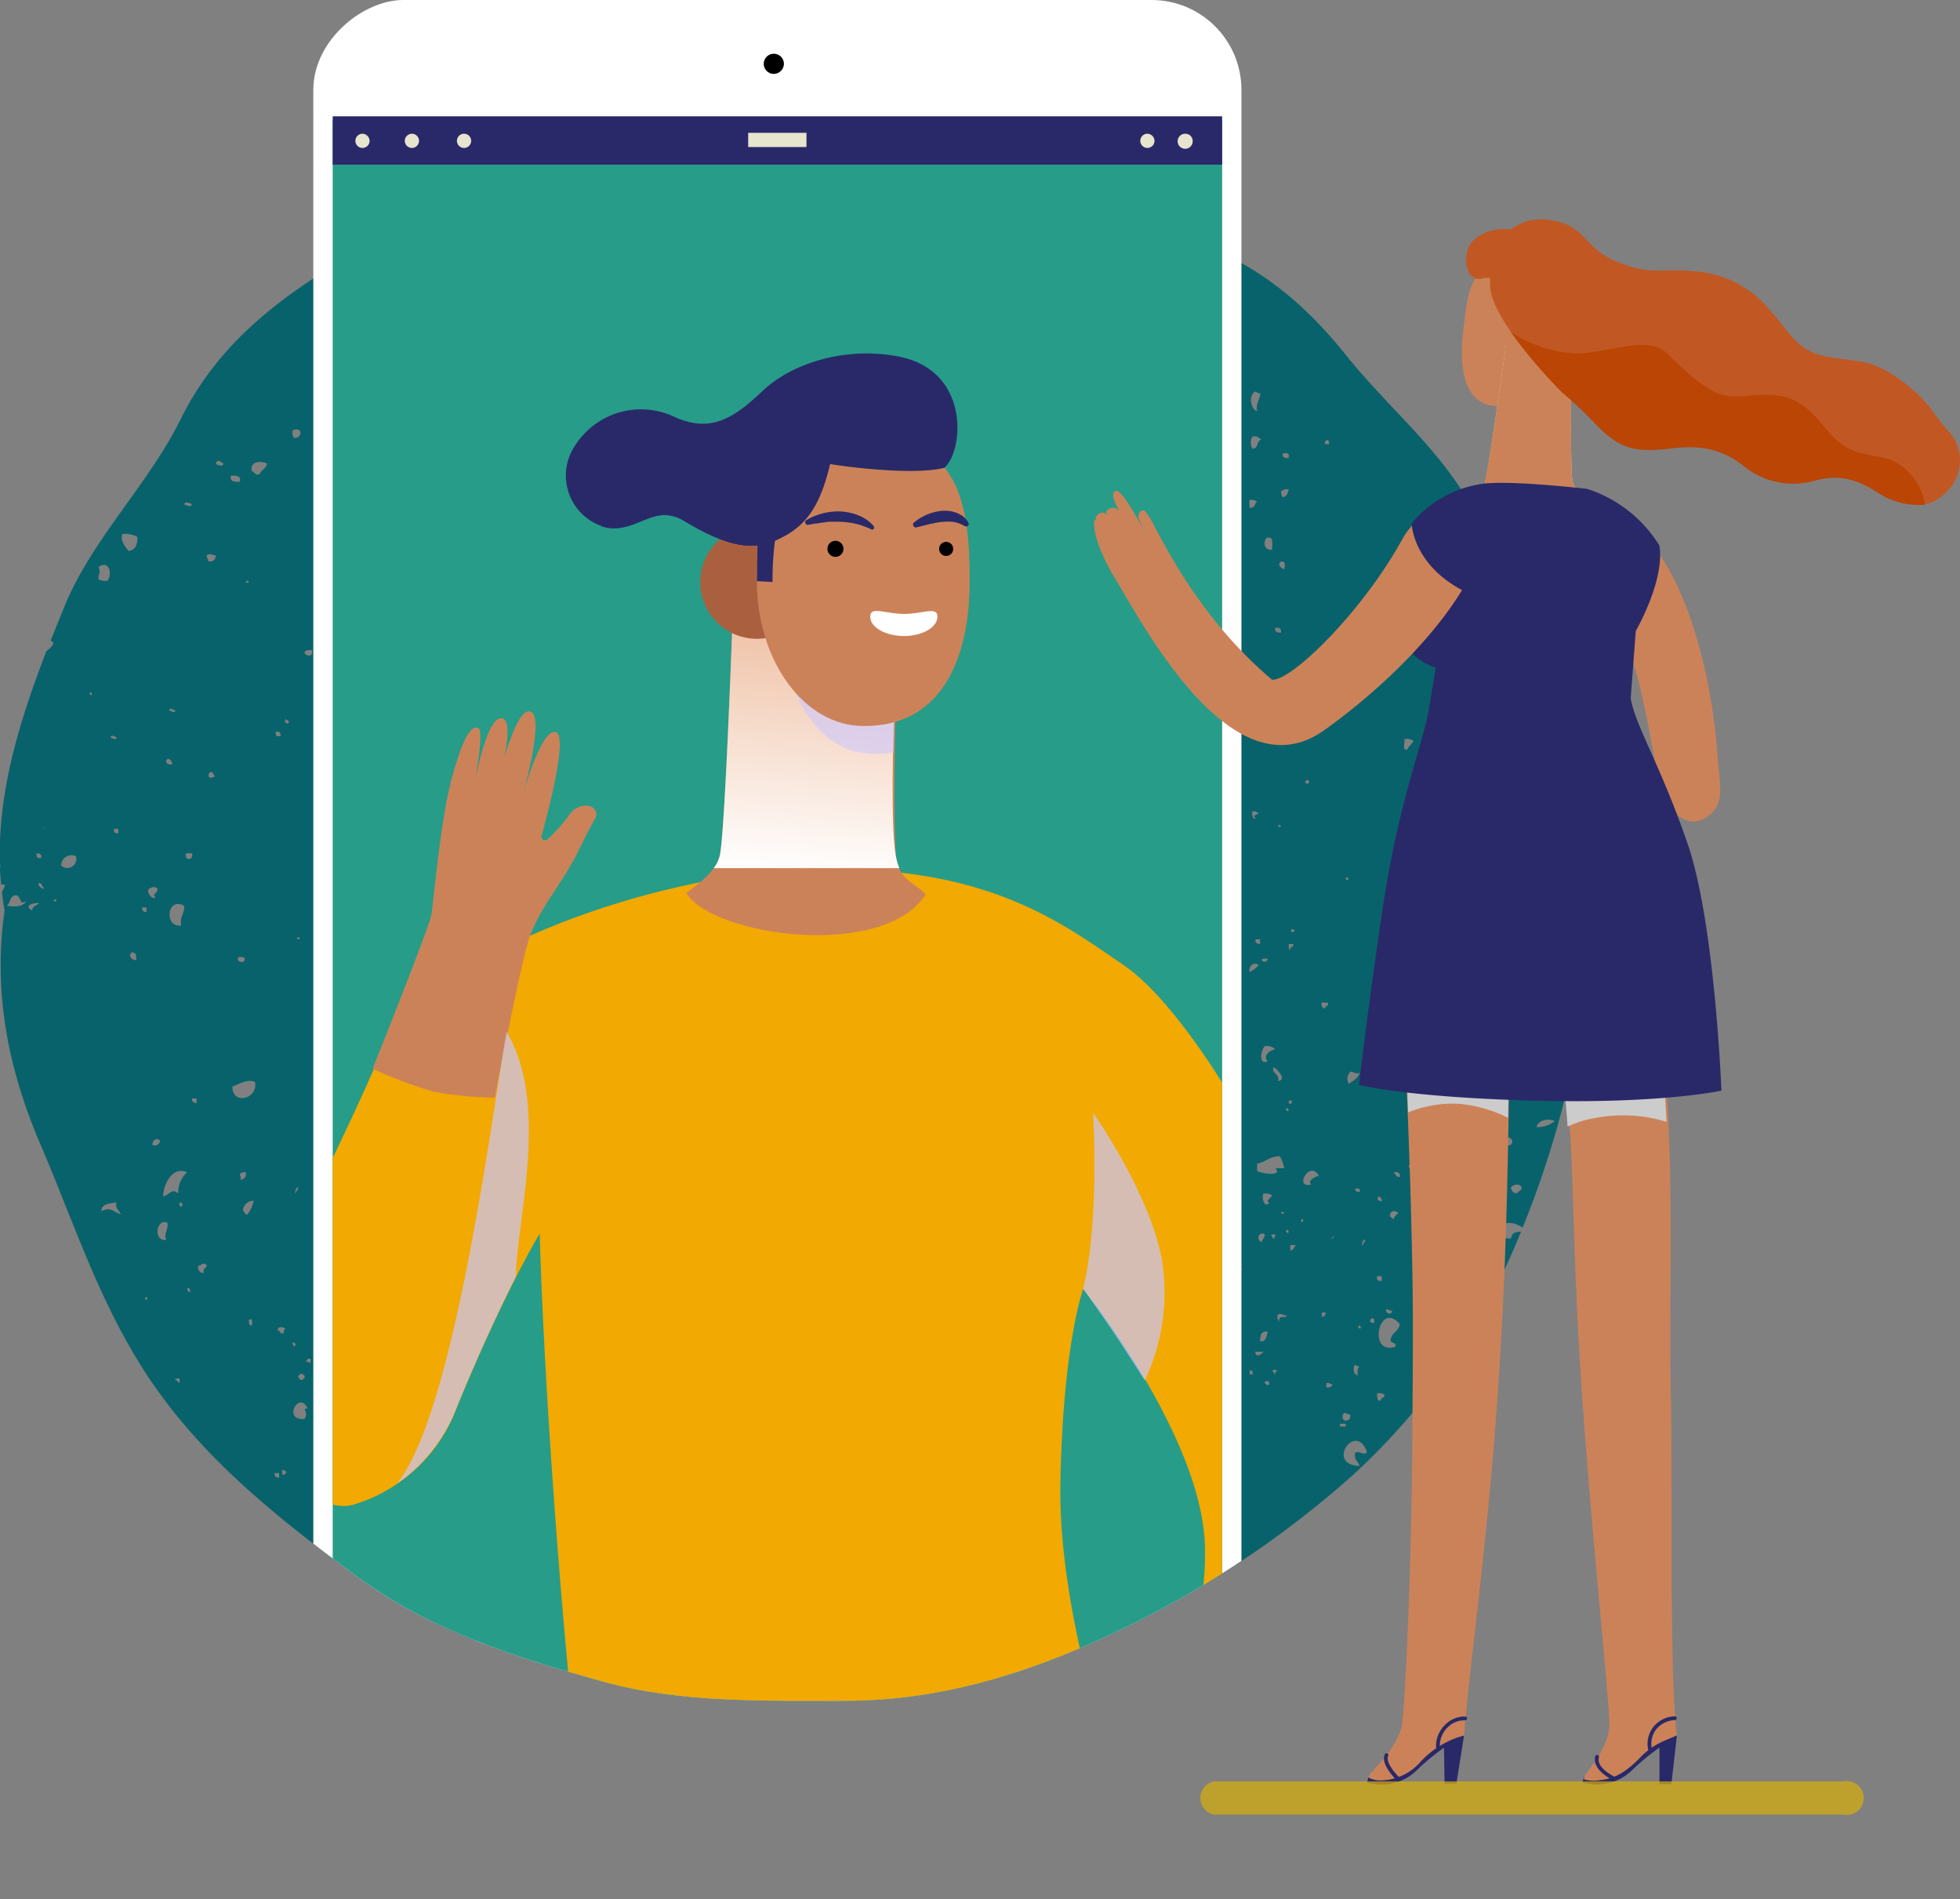 <svg xmlns="http://www.w3.org/2000/svg" xmlns:xlink="http://www.w3.org/1999/xlink" width="231.58" height="224.36" viewBox="0 0 231.58 224.36">
  <rect x="0" y="0" width="231.58" height="224.36" fill="#808080" stroke="none"/>
  <defs>
    <style>
      .cls-1 {
        fill: none;
      }

      .cls-2 {
        isolation: isolate;
      }

      .cls-3 {
        fill: #08626b;
      }

      .cls-4 {
        clip-path: url(#clip-path);
      }

      .cls-5 {
        fill: #fff;
      }

      .cls-6 {
        fill: #279c89;
      }

      .cls-16, .cls-7 {
        fill: #292969;
      }

      .cls-8 {
        fill: #e6e5ce;
      }

      .cls-9 {
        clip-path: url(#clip-path-2);
      }

      .cls-10 {
        fill: #f2a901;
      }

      .cls-11 {
        fill: #cc8258;
      }

      .cls-12, .cls-13, .cls-15, .cls-16, .cls-17 {
        mix-blend-mode: multiply;
      }

      .cls-12 {
        fill: url(#New_Gradient_Swatch_2);
      }

      .cls-13, .cls-15 {
        fill: #cbc7ff;
      }

      .cls-13 {
        opacity: 0.58;
      }

      .cls-14 {
        fill: #aa603f;
      }

      .cls-15, .cls-21 {
        opacity: 0.7;
      }

      .cls-17 {
        fill: #ccc;
      }

      .cls-18 {
        fill: #f5cfbf;
      }

      .cls-19 {
        fill: #c15823;
      }

      .cls-20 {
        fill: #ba4505;
      }

      .cls-21 {
        fill: #d8b009;
      }
    </style>
    <clipPath id="clip-path" transform="translate(-0.02 -9.07)">
      <path class="cls-1" d="M159.16,51.18c4.37,5.45,9.89,10.09,13.61,15.91a80.54,80.54,0,0,1,9.8,20.74c4.94,17.16,6.63,34.85,2,52.32-4.34,16.38-11.83,31.6-24.59,43.07a117.44,117.44,0,0,1-26.16,17.7c-10.77,5.37-21.94,9.09-33.94,9.09-9.56,0-19.54.26-28.59-2.26-10-2.79-20.24-5.92-29.08-12.42C32,187.83,22.24,180,15.82,169c-4.54-7.71-7.42-16.39-11-24.67C1.08,135.59-.81,126.48.59,116.69c-2.27-12.74,2.4-24.55,7-36,3.23-7.94,9.93-14.41,13.77-22.18V0H159.53Z"/>
    </clipPath>
    <clipPath id="clip-path-2" transform="translate(-0.02 -9.07)">
      <rect class="cls-1" x="-1.55" y="64.17" width="186.84" height="105.09" transform="translate(208.58 24.85) rotate(90)"/>
    </clipPath>
    <linearGradient id="New_Gradient_Swatch_2" data-name="New Gradient Swatch 2" x1="97.58" y1="83.95" x2="95.05" y2="112.42" gradientUnits="userSpaceOnUse">
      <stop offset="0" stop-color="#f0c3a8"/>
      <stop offset="1" stop-color="#fff"/>
    </linearGradient>
  </defs>
  <title>icon2</title>
  <g class="cls-2">
    <g id="Слой_2" data-name="Слой 2">
      <g id="Layer_1" data-name="Layer 1">
        <path class="cls-3" d="M179.74,154.56c-.47.11-1.07,0-1.18.82a2,2,0,0,1-1.42-.36c0-1.93,1.75-1.65,2.78-.9a114.42,114.42,0,0,0,4.66-14,81.86,81.86,0,0,0,2.63-18c-.9.32-.58,1.86-1.54,2.11.3-.71.26-1.75.53-2.49.58-.13.74.15,1,.32a109.41,109.41,0,0,0-4.65-34.28,80.54,80.54,0,0,0-9.8-20.74c-3.72-5.82-9.24-10.46-13.61-15.91-4.57-5.71-9.69-10.21-16.68-13-5.63-2.25-10.27-7.26-16-8.94-8.9-2.63-18.31-3.56-27.53-5.07-1.61-.27-3.23-.46-4.85-.58a.23.23,0,0,1-.35.11v-.14a66.46,66.46,0,0,0-20.25,1.78c0,.72-.66.74-.55,1.55a.82.82,0,0,1-.88-1.2q-1.57.41-3.12.87A125.45,125.45,0,0,0,43.39,38.12c-8.76,5-17.14,10.6-22,20.43C17.56,66.32,10.86,72.79,7.63,80.73L6,84.76a1,1,0,0,1,.32.24c-.09.53-.52.72-.82,1C2.38,94.11-.23,102.41,0,111.13a.75.75,0,0,1,.08.35l-.07,0c0,.69.08,1.39.15,2.09.14,0,.29,0,.45,0a2.46,2.46,0,0,1-.37.87c.09.74.19,1.47.32,2.21-1.4,9.79.49,18.9,4.26,27.68,3.55,8.28,6.43,17,11,24.67C22.24,180,32,187.83,42.22,195.33a61.82,61.82,0,0,0,14.13,7.61c-.23-.63-.1-1.29.81-1.35a5.29,5.29,0,0,0,.21,1.74c4.58,1.75,9.28,3.12,13.93,4.42,9,2.52,19,2.27,28.59,2.26,12,0,23.17-3.72,33.94-9.09A117.44,117.44,0,0,0,160,183.22,78.59,78.59,0,0,0,179.74,154.56Zm-2.07-23.71Zm.36,13.51c.1-.57-.34-.55,0-.89C178.85,143.3,179,144.58,178,144.36Zm5.69-2.84a3.29,3.29,0,0,1-2.14.71C181.68,141.43,183,141.14,183.72,141.52Zm-.89-6.4c0,.5-.44.51-.89.53C181.86,135.1,182.32,135.08,182.83,135.12Zm-.71-32.35h.35v.36h-.35Zm.17,30.22a.77.77,0,0,0-.71.35C180.23,133.06,182.2,131.71,182.29,133Zm-1.6-50.12c-.84,1.13-1.07-1.15,0,0Zm-.53,54.74a1.34,1.34,0,0,0-.35,1.24C178.75,138.86,179.39,136.88,180.16,137.61Zm-.35,11.73c0,.44-.4.43-.54.71a.67.67,0,0,1-.71-.71C178.84,149,179.55,148.83,179.81,149.34Zm-.72-45.68c-.46,0-.76-.06-.71-.53C178.85,103.08,179.27,103.07,179.09,103.66Zm-1.6-5.51h.89C178.56,98.87,177.32,98.87,177.49,98.15ZM4.37,109.88q.59,0,.54.54Q4.22,110.57,4.37,109.88ZM.82,116.1c.49-.34.3-1.36,1.24-1.24.72.72.14,1,1.07.71C2.5,116.33,1.79,116.15.82,116.1Zm3,.54c-1-.55,0-.9.71-.89C4.87,115.91,3.71,116.07,3.84,116.64Zm.71-3.2c.57-.16.37.46.71.53C5.24,114.26,4.51,113.8,4.55,113.44Zm.71-6.58c-.48-.54.54.49,0,0ZM163.1,174.57c-.39,0-.38-.44-.36-.88a1.15,1.15,0,0,1,.89.17C163.58,174.23,163.15,174.21,163.1,174.57Zm1.78-6.39c-3.34,1.07-1.92-5.56.53-2.67-.11.84-.93,1-1.07,1.78C164.21,167.9,165.06,167.51,164.88,168.18Zm.53-20.09c-.49.13-.36-.35-.71-.35C164.81,147.31,165.6,147.64,165.41,148.09Zm1.42-1.06h-.35v-.36h.35Zm.18-13.87c-.39,0-.57-.14-.53-.53H167Zm4.44,13.69c-.21,0-.15-.32-.18-.53C171.86,146.19,171.56,146.68,171.45,146.85Zm2.67,6.93c-2.31-.08-1.23-4.39.53-2.49A1.51,1.51,0,0,0,174.12,153.78Zm2.31-12.09c.44-.69.26.59,0,0Zm0-49.76v.53h-.54C175.86,92.08,176,91.9,176.43,91.93Zm-.36,9.6c.07.66-.44.74-.89.89a1,1,0,0,1-.17-.71A1.48,1.48,0,0,1,176.07,101.53Zm-1.24,25.41c-.33.57-1.09.69-1.25,1.43C172.38,127.93,173.64,126.12,174.83,126.94Zm-2.31,17.24c.21-.54.94.2,0,0Zm-.18,20.8H172c0-.15-.06-.17-.17-.18C171.74,164.46,172.62,164.54,172.34,165Zm-.71-73.23v.36C170.76,92.29,171.3,91.16,171.63,91.75Zm0,21c-.24.68-1.49.77-.89,1.77C168.27,114.39,170.36,110.94,171.63,112.73Zm-2.31,18.48c.92-.71.69.93,0,0Zm-.53,41.23c-.64,0-.93-.25-.89-.89.55-.49,1.08.1,1.42.36C169,172.43,168.4,171.48,168.79,172.44Zm.17-25.23c-.76-.07-.68.44-.53.88C166.76,147.89,168.67,145.39,169,147.21Zm-1.24-37.15c.36-.06.55,0,.53.36h-.53Zm-.36,53.32c.6-.43-.43.59,0,0Zm-1.42-67a1.51,1.51,0,0,1,1.07.17c-.13.47-.58.61-.71,1.07C165.62,97.76,166.07,96.78,165.94,96.38Zm-.71,26.3c.08.55-.45.63-.71.35C164.56,122.72,164.83,122.63,165.23,122.68Zm2.13,3.38c-1.63,0-1.64,1.23-1.77,2.31-.64.1-.86-.21-1.25-.36C163.89,125.63,166.39,124,167.36,126.06Zm-2.13,26.3c-.18.24-.48.35-.53.71C163.78,152.76,164.44,151.73,165.23,152.36Zm-1.24-.53Zm-.18,11.9c.32,0,.37.22.71.18C164.49,164.43,163.68,164.34,163.81,163.73Zm-.36-27.54h-.35v-.54c.29-.05.3.17.53.18C163.6,136,163.45,136,163.45,136.19Zm-.53-48.88h.36v.36h-.36Zm0,63.09a.51.51,0,0,1,.36.54C162.78,151,162.67,150.66,162.92,150.4Zm-.18,9.42h.54v.54C162.81,160.46,162.64,160.29,162.74,159.82ZM161,155.74c.91-.91-.39,1.23,0,.17C161,155.88,160.94,155.76,161,155.74Zm-.17-73.58h-.71A.38.38,0,1,1,160.79,82.16Zm-.36,89.39c-.55,0-.63-.94-.35-1.24a.82.82,0,0,0,.53.18C160.4,170.7,160.41,171.12,160.43,171.55Zm-.35-21.86c-.07-.34.81-.26.53.18h-.36C160.29,149.72,160.18,149.7,160.08,149.69Zm.35,16.18c.3-.63.56.58,0,0Zm.18-30c-.21.63-.78.88-1.25,1.25a1.13,1.13,0,0,1,.18-1.43C160,135.65,160.07,136,160.61,135.83ZM159,112.9c.3-.63.55.58,0,0Zm-.18,63.1c.32,0,.38.21.71.17.09.56-.15.8-.71.71A.65.65,0,0,1,158.83,176ZM157.05,61.54c-1.19.16.1-1.14,0,0Zm-2.66,39.63c.14,0,.18.18.35.18,0,.15-.17.18-.17.36-.15,0-.18-.18-.36-.18C154.24,101.38,154.39,101.35,154.39,101.17ZM153,119c-.54.65-.6-.54,0,0Zm-.54,2.31c-.24-.06-.14-.45-.17-.71h.53C152.92,121,152.43,120.9,152.43,121.26Zm-.17-58.12c-.47,0-.77-.06-.72-.53C152,62.56,152.43,62.55,152.26,63.14Zm0,3.73c-.12.42-.24.83-.72.89a1,1,0,0,1-.17-.71A1.17,1.17,0,0,1,152.26,66.87Zm-.54,9.42c-1.54-.71.5-1.69,0,0Zm-1.24,58.83c.45.21,1.6,1.5.53,1.6C151.19,135.83,150.27,136,150.48,135.12Zm.53-28.44c0-.53.74.17,0,0Zm.36-22.92c-.47,0-.77-.07-.71-.54C151.12,83.17,151.42,83.29,151.37,83.76Zm-1.6,50.65c-1.06.46-.86-1.17-.36-1.78a1.36,1.36,0,0,1,1.25.36C150.14,133.13,149.19,133.76,149.77,134.41Zm.71-5.87c-.08-.07.11.12,0,0Zm-.71-56c.77-.12.48.82.53,1.42C149.3,74.17,149.22,72.94,149.77,72.56Zm0,49.76c-.05.42-.48.41-.71.18C149.11,122.26,149.5,122.35,149.77,122.32Zm-1.42-67a.82.82,0,0,0,.53.18c0,.78-.55,1.11-.36,2.13C147.74,57.38,147.53,55.68,148.35,55.32ZM148,60.65c.61-.14.75.2,1.07.36-.61.11-.34,1.09-1.07,1.06A1.39,1.39,0,0,1,148,60.65Zm.36,45c-.16.48-.5-.31-.36-.71.37-.08.47.12.71.17C148.73,105.32,147.8,105.44,148.35,105.62Zm.53,14.39v.54c-.39,0-.57-.15-.53-.54Zm-1.25-51.89a1.13,1.13,0,0,1,.89.17c-.28.25-.22.85-.89.72Zm-1.95,69.49c.29-.05.3.17.53.18,0,.3-.3.46,0,.53C146,138.84,145.5,138.11,145.68,137.61Zm-1.07-11.55c.17.19.66,0,.54.53C144.68,126.7,144.51,126.52,144.61,126.06ZM146,154.14c0,.52-1.85.14-1.06.88-.63.64-1.15-.85-.54-1.06C145.39,153.89,145.18,154.46,146,154.14Zm-1.06,8.7v-.35h.35v.35Zm.18,7.47c-.49-.54.54.48,0,0Zm0-13.86v-.36h.35v.36Zm-.72,9.77Zm-3.73-32.7c0,.48-.4.85-.71.53C139.94,133.58,140.24,133.47,140.7,133.52ZM140,154c-.39,0-.38-.45-.35-.89h.71C140.48,153.62,139.86,153.41,140,154Zm.18.18Zm-.36-31.28c0,.5-.6.34-.35,1.06C137.75,124,138.58,121.61,139.81,122.86Zm-1.06,17.24c.54-.66.6.54,0,0Zm-.89,7.46c.28,0,.68-.08.71.18C138.76,148.36,137.48,148.21,137.86,147.56Zm.89-50.83c-.08-.07.11.12,0,0ZM138,63.32c.31,0,.37.22.71.18a1,1,0,0,1-.89.88C137.73,63.84,138,63.74,138,63.32ZM137.86,72c.41,0,.41.47.18.71C137.62,72.69,137.63,72.26,137.86,72Zm-.53,48c.5-.14.46.25.88.18.07.66-.72.47-.53,1.24C136.92,121.61,137.08,120.31,137.33,120Zm-.89,27.55c.07.37-.13.47-.18.71C135.89,148.09,135.77,147.48,136.44,147.56Zm-1.07-50.65c.3-.63.56.58,0,0ZM132.53,163l-.3-.15Zm-.71-29c.28-.05.3.17.53.18C132.42,134.58,131.54,134.49,131.82,134.05Zm-.18,18.31c-1,0-1-1.2-.54-1.78.54,0,.7.38,1.07.54C131.35,151.27,131.94,151.91,131.64,152.36ZM132,48.57c-.14.44-.93.25-1.24.53.14.62-.27.68-.18,1.24-1.15-.16-.6-1.16-.89-2C130.21,48.08,131.69,48.09,132,48.57Zm-4.62,48.16c.6-.43-.43.6,0,0ZM127.19,80c.3-.62.56.58,0,0Zm-.35,41.59c.5,0,.48.58.89.71-.12.18-.41.19-.36.54C126.71,122.93,126.46,122.05,126.84,121.61Zm-.53-24.52c.9-.91-.4,1.24,0,.17C126.32,97.23,126.28,97.11,126.31,97.09Zm-.54-21.15c-.38.5-.62,1.15-1.42,1.24C124,76,125,75.45,125.77,75.94Zm-.18,15.81c-.28-.25-.56-1,.18-.88C125.92,91.37,125.52,91.33,125.59,91.75Zm-.53-28.25c.08.55-.15.79-.71.71C124,63.53,124.38,63.13,125.06,63.5Zm-1.24,100.41c0-.53.74.17,0,0Zm0-66.82c0,.69-.44,1-.71,1.42C122,98.37,122.85,96.19,123.82,97.09Zm.17,46.74c-.11.74-.61.43-1.24.35-.59.11-.25.67-.18,1.07C120.48,144.61,122.25,142.76,124,143.83Zm-.35,20.61c.12.12-.08-.07,0,0Zm-.53,3.91c-.08-.07.11.12,0,0Zm-.36,9.07c0,.31-.31.4-.71.35C122.08,177.46,122.35,177.37,122.75,177.42Zm-.89-10.31c.39,0,.57.15.53.53C122,167.68,121.83,167.5,121.86,167.11ZM121,34h-.35c0-.15-.07-.16-.18-.17C120.37,33.47,121.25,33.56,121,34Zm-.17,23.46c-.72.2-.88-.54-.54-.88C120.89,56.64,121,56.94,120.8,57.45Zm-.72-29.68c.29-.05.31.17.54.18C120.69,28.3,119.81,28.21,120.08,27.77Zm0,2.31c-.47.76-1.89,1.18-1.77,2-.32,0-.38-.22-.71-.18A1.57,1.57,0,0,1,120.08,30.08Zm-.71,83.18v.35H119v-.35Zm-1.24,26.48c-1.17-.2-.2-2.11.71-1.24C118.67,139,117.87,138.83,118.13,139.74Zm-2.67-45.68c-1.94-.32-.27-3.11,1.07-1.6C116.1,93,114.88,93.08,115.46,94.06Zm1.07,53.86c.34-.34.45,0,.89,0C117.59,148.63,116.36,148.63,116.53,147.92Zm.89-11.56c0-.41.47-.4.71-.17C118.08,136.6,117.65,136.59,117.42,136.36Zm.35-20.08Zm0,18.48a.48.48,0,0,1-.53.36C117.16,134.74,117.49,134.78,117.77,134.76Zm-.71-70.55a.48.48,0,0,1-.89,0C116.22,63.79,117,64.1,117.06,64.21Zm-1.6,13.33a1.17,1.17,0,0,1,.89.17c.15.42-.62.77-.18.89C115.55,79.36,114.9,78,115.46,77.54Zm-1.24,3.55c.34-.35.84-.09,1.24,0a.84.84,0,0,1-1.24.53Zm-1.42,69.49c.26-.59.44.7,0,0Zm0-13.5Zm-.18-34.31c-.47-.06-.64-.42-.53-1.06a1.49,1.49,0,0,1,1.06.17C113.18,102.39,112.62,102.3,112.62,102.77Zm.18,63.1c-.24-.07-.28-.32-.54-.36C112.34,165.07,113,165.5,112.8,165.87Zm1.6.17c-.21,1.24-1.23-.09-2,.89C112.56,166.1,113.55,166.15,114.4,166Zm-1.07-20.43c0-.54.74.17,0,0Zm-.53-85.67c.5-.15.46.25.89.18C113.82,60.92,112.5,60.79,112.8,59.94Zm-.71,33.77c.9-.91-.4,1.24,0,.18C112.1,93.85,112.06,93.73,112.09,93.71Zm-.71-51.9c0-.53.73.17,0,0Zm-3.2,66.83c-1.06,0-.54-.61-.72-1.6a3,3,0,0,1,1.25-.18C108.48,107.4,108,107.67,108.18,108.64Zm0,52.07c0-.53.73.17,0,0Zm-.89-3.73c.28,0,.3.17.53.18C107.89,157.5,107,157.42,107.29,157Zm-.36-2.13c.06-.22.47-.15.53,0C107.63,155.23,106.81,155.26,106.93,154.85Zm.71-67.72c-.46,0,.25-.3,0-.71h.71C108.34,86.88,107.66,86.68,107.64,87.13Zm.54-39.81a2.31,2.31,0,0,1-1.6.71C106.34,46.78,108,46.1,108.18,47.32Zm-1.25,58.83c-.23.7-1.12.95-1.07-.18A1.56,1.56,0,0,1,106.93,106.15ZM106,65.45c-.39,0-.56-.14-.53-.53C105.9,64.89,106.07,65.06,106,65.45Zm0,37.5c-.26-.15-.56-.26-.53-.71C106.24,101.75,106.6,102.47,106,103Zm-1.42,5.33c.26-.59.44.7,0,0ZM101.6,37c.37-.07.47.13.71.18C102.28,37.71,101.47,37.62,101.6,37Zm.53,80.51c-.35-.12-.47-.47-.53-.88h.71C102.38,117.06,102,117,102.13,117.52Zm-1.78,25.6c-2.73,0,0-3.17,1.07-1.43C101.2,142.3,100.11,142.05,100.35,143.12Zm.72-17.42v-.36h.35v.36Zm-.54-86.2c-.26-.15-.56-.26-.53-.71C100.47,38.74,100.58,39,100.53,39.5Zm.36,1.07c-.47.12-.69-.44-1.07-.89h.71A.87.87,0,0,0,100.89,40.57Zm-1.07-2.31A9.51,9.51,0,0,1,99.47,40c0,.5.31.75.88.71.05.52-.4.54-.35,1.06C98,42.33,97.73,36.66,99.82,38.26Zm1.25,52.25c-1.1-1.15-3.45-1.37-2.85.89C95.12,90.12,99.85,87.32,101.07,90.51Zm-2.85,6.4V96.2c.37-.08.47.12.71.18C98.78,96.63,98.79,97.06,98.22,96.91Zm.36,45.67c-.42.58-.72-.62,0,0Zm-1.25,2.14c0-.54.74.17,0,0Zm.36,22.57c-.47.05-.77-.07-.71-.54C97.44,166.7,97.74,166.82,97.69,167.29Zm-1.25-75c-.24.26-.84.09-.71-.54C96.2,91.7,96.5,91.82,96.44,92.29Zm-.53,9.06c.3-.63.56.58,0,0ZM95.73,24c.62-.12.64.62.36.89C95.47,25.05,95.45,24.31,95.73,24Zm-.35,4.44c-.24-.06-.28-.31-.54-.35C94.92,27.69,95.53,28.12,95.38,28.48Zm-.54,151.07c0-.53.74.17,0,0Zm-.17-49.76c-.42.57-.72-.63,0,0Zm-.36,36.61c.31,0,.41.3.36.71C94.11,167.19,94,166.66,94.31,166.4Zm0,5.15c-.36.36-.35-.08-.71-.17A.37.37,0,1,1,94.31,171.55ZM93.78,45v.54c-.39,0-.57-.15-.53-.54Zm-.18,6.05h-.35c0-.16-.07-.17-.18-.18C93,50.53,93.88,50.62,93.6,51.06ZM94,96.38a1.17,1.17,0,0,1-.89-.18C93,95.91,94.23,95.84,94,96.38ZM91.47,71c0,.46-.07.76-.53.71a.79.79,0,0,1-.18-.53A1,1,0,0,1,91.47,71Zm-.71,95.44c.28-.05.3.17.53.18C91.36,166.92,90.48,166.84,90.76,166.4Zm0,17.24c.56,0,.76,1,.53,1.24C90.66,184.92,90.41,184,90.76,183.64Zm.18,13.86h-.72c-.07-.37.13-.47.18-.71C90.66,197,91.09,196.93,90.94,197.5Zm-1.07-36.43c0-.45.6,0,.71,0C90.55,161.51,90,161.12,89.87,161.07ZM90.22,82c0-.53.74.17,0,0Zm-4.44,60.6c1-1,3.08-.47,3.2.89-.15.27-.57.26-.89.36-.09.8.36,1.06.53,1.6.67.13.85-.22,1.43-.18-.93.65-.1,1.14.17,2C88.09,147.11,86.47,144.12,85.78,142.58Zm2.84,19.73c-.54.66-.59-.54,0,0Zm-1.06-13.15a.62.62,0,0,1-.54-1.07c.32,0,.38.22.72.18C87.81,148.7,87.41,148.66,87.56,149.16ZM90.05,112a3.08,3.08,0,0,0-.54,2.84C86.87,114.82,87.79,110,90.05,112Zm-3.2-83.71c.21-.54.94.19,0,0Zm-.54,110.36c0-.53.74.17,0,0Zm0-72.69c-.38,0-.56-.14-.53-.53h.53Zm-.89-8.35h.36V58h-.36Zm0,59.54c-.5.66-1.31.76-.88,2C81.84,118.86,83.94,115,85.42,117.17Zm-1.06,34.12c.14,0,.18.18.35.18,0,.14-.17.18-.17.36-.15,0-.18-.18-.36-.18C84.21,151.5,84.36,151.47,84.36,151.29Zm-.54-25.23c0-.32,1-.32.72.17C84.16,126.31,84.07,126.11,83.82,126.06Zm0,24.88c-.25.39-.37.92-1.06.89C82.2,151.13,83.15,150.45,83.82,150.94Zm-.35,1.42c.26-.59.44.69,0,0ZM82.4,149a.62.62,0,0,1-.53-1.06C82.87,147.93,82.72,148.39,82.4,149Zm-.17,11.2c0-.53.73.17,0,0Zm-.54,3.38c-.16-.19-.65-.06-.53-.54C81.62,162.92,81.8,163.09,81.69,163.56Zm1.07-78.74c-.46.11-.64-.07-.53-.53C82.61,84.26,82.79,84.43,82.76,84.82ZM81.34,72.38a.87.87,0,0,1,1.06,0,2.69,2.69,0,0,1-.53.71C81.4,73.15,81.29,72.85,81.34,72.38Zm-.36.71c.64-.1.54.53.54,1.07H80.8C80.67,73.62,81.11,73.64,81,73.09Zm-.71,73.76c0-.53.74.17,0,0Zm-1.6-32.7c-.23.48-.32,1.1-.89,1.24C77.44,114.56,77.85,113.75,78.67,114.15Zm-1.24,44.61c0-.54.73.17,0,0ZM78.49,43.59a1.09,1.09,0,0,1-1.6.53C77.09,43.6,77.74,43.55,78.49,43.59ZM76,73.45c.36-.06.56,0,.54.35H76Zm.54,92.06a.5.5,0,0,1-.54.36C75.92,165.49,76.26,165.53,76.54,165.51Zm-2.31-56.16c-.37.63-.5-.43-.71-.53,0-.42.78-.11.88,0S73.71,109.25,74.23,109.35ZM72.09,80.56h.54c.46.55-.06,1.26,0,2C71.33,82.58,71.71,80.88,72.09,80.56Zm-.71-27.19c.29,0,.31.16.54.17C72,53.89,71.11,53.8,71.38,53.37ZM72.63,36c0,1-.92,1.88-1.78,1.06A1.09,1.09,0,0,1,72.63,36ZM71.21,77.89a.67.67,0,0,1-.72-.71C71.05,77.1,71.29,77.34,71.21,77.89Zm-.54-13.15c-.48-.54.54.49,0,0ZM71,41.46c-.36.29-.23,0-.71,0A.38.38,0,1,1,71,41.46Zm-.54-11.2c-.39.1-.25-.34-.53-.35C70,29.46,70.65,29.9,70.49,30.26ZM69.25,66.7c.36-.07.56,0,.53.35h-.53ZM66.94,54.61c.26.15.69.14.53.71h-.71C66.69,55,66.88,54.85,66.94,54.61Zm-.36,55.81c.3-.63.56.58,0,0Zm.36,12.08c-1.63.2-.84-3.1.53-2C67.53,121.44,66.8,121.53,66.94,122.5ZM65.7,65.81c-.66.62-.87-.68,0,0Zm.88,17.24a1.54,1.54,0,0,1-2,.53C64.7,82.66,66,82.44,66.58,83.05Zm-.88,25.23v.36h-.36v-.36Zm-3.91-78.2c-1.33.68-.5-1.48,0,0ZM56.1,51.77c-.47,0-.77-.07-.71-.54C55.85,51.18,56.15,51.3,56.1,51.77Zm-1.78-6.94c.47,0,.76.07.71.54C54.57,45.42,54.14,45.43,54.32,44.83Zm0,26c-.32,0-.38-.21-.71-.17C53.55,69.54,55,70,54.32,70.78Zm-4.27,7.47c-.56.15-.55-.28-.88-.36C49.31,77.48,50.27,77.72,50.05,78.25ZM47.57,56c.16,1.39-2.26.44-1.07-.35C47,55.38,47.49,55.4,47.57,56Zm0,85.31c-.42.57-.72-.63,0,0ZM47,158.76c0-.54.74.17,0,0ZM46.14,45.37c.41-.09.91-.35,1.25,0C47.55,46.18,45.89,46.46,46.14,45.37ZM44,91.4h.36v.35H44ZM42.77,55.85c0,.45-.6.06-.71,0C42.1,55.4,42.36,56.1,42.77,55.85ZM36,171.55v.36c-.15,0-.16.07-.18.18h-.35c0-.16-.07-.17-.18-.18v-.36c.15,0,.17-.07.18-.17h.35C35.8,171.53,35.9,171.54,36,171.55Zm-1.06-22c.91-.91-.4,1.23,0,.17C35,149.66,34.92,149.54,35,149.52ZM35.12,120c0-.53.74.17,0,0Zm-.35-59.18a1.15,1.15,0,0,1-.18-.89C35.68,59.37,35.9,60.76,34.77,60.83ZM32.64,95.49c.38,0,.56.14.53.53C32.71,96.13,32.53,96,32.64,95.49Zm-3.56-17.6c0-.53.74.17,0,0Zm-.18,44.43c.2.63-1.09.48-.71-.17C28.47,122.16,28.87,122.06,28.9,122.32ZM22.68,68.65c0,.42-.78.1-.89,0C21.84,68.23,22.57,68.55,22.68,68.65Zm-.89,47.45c.05.94-.57,1.21-.35,2.31C19.35,118.7,19.74,114.92,21.79,116.1ZM20.73,93c0,.44-.61,0-.71,0C20,92.56,20.62,93,20.73,93Zm-.36,6.4c-.46,0-.76-.07-.71-.54C20,98.54,20.36,98.92,20.37,99.4Zm-6.58-3.2c0,.44-.6,0-.71,0C13.11,95.76,13.69,96.15,13.79,96.2ZM14,107v.53c-.38,0-.56-.14-.53-.53Zm-7.64,8.53c0-.53.74.17,0,0Zm.89-4.27A1.21,1.21,0,0,1,9,110.24,1.07,1.07,0,0,1,7.22,111.3ZM10.6,91c.25-.58.44.7,0,0Zm1.06-14.92c1.05-.86,1.75.51,1.07,1.59a1.51,1.51,0,0,1-1.07-.17C11.62,76.79,12,76.7,11.66,76.12ZM12,152.18c0-.94,1-.89,1.77-1.06-.12.69.08.65.54,1.42C13.35,152.22,13.06,151.58,12,152.18Zm4.09-29.68c-.54,0-.91-.52-.54-.89C16.13,121.53,16.14,122,16.11,122.5Zm-.89-48.34c-.41-.52-1-1.24-.71-2a2.94,2.94,0,0,1,1.77.35C16.27,73.44,16,74.07,15.22,74.16Zm1.6,42.12h.53v.53C17,116.85,16.78,116.67,16.82,116.28Zm.35,46.21c.44-.69.26.59,0,0Zm.36-48.34c.46-.23.53-.39,1.06-.18.29.6-.75.76-.17,1.07C18.12,115.43,17.42,114.74,17.53,114.15Zm.53,30.21c-.06-.58.48-.94.89-.53A.64.64,0,0,1,18.06,144.36Zm1.6,11.2c-1.64.17-1.06-2.71.18-2C19.87,154.58,19.36,154.73,19.66,155.56Zm1.6,16.88c-.23-.06-.28-.31-.53-.35,0-.21.32-.15.53-.18Zm0-21.32c.82.11-.14,1.07,0,0Zm-.18-1.07c-.79-.63-.92.16-1.77.35,0-1.12.94-3.63,2.84-2.84A3.17,3.17,0,0,0,21.08,150.05Zm1.07,11.2c.38-.09.34.25.35.53A.5.5,0,0,1,22.15,161.25ZM22,109.88h.71C22.92,110.79,21.73,110.79,22,109.88Zm1.25,29.5c-.39,0-.57-.14-.54-.53h.54Zm.88,20.09c-.5,0-.75-.31-.71-.89.43.07.39-.33.89-.18C24.73,158.84,23.91,158.78,24.1,159.47Zm1.25-58.65c-1.32.67-.5-1.49,0,0ZM24.64,75.4c0-.32-.22-.37-.18-.71.33-.34.65,0,1.07,0C25.49,75.19,25.22,75.45,24.64,75.4Zm.89-11.55c.14-.62.62-.2.88,0C26.37,64.27,25.63,64,25.53,63.85Zm1.77,1.42c.64,0,1.23,0,1.07.71C27.73,66,27.14,66,27.3,65.27Zm1.07,82.47a1,1,0,0,1,.71-.18c.05.58-.21.86-.71.89C28.67,148.1,28.35,148.22,28.37,147.74Zm1.42,17.95c-.31,0-.4-.31-.35-.71C30,164.8,29.75,165.37,29.79,165.69Zm-.53-13.15c-.4.09-.25-.34-.53-.36A1.21,1.21,0,0,1,30,150.94,4.34,4.34,0,0,1,29.26,152.54Zm-1.78-15.11c.74-.26,1.83-.94,2.67-.53C30.56,138.92,27.44,139.68,27.48,137.43Zm3.2-72.33c-.57.15-.55-.28-.89-.36-.33-1.17,1.12-1.28,1.78-.89C31.45,64.45,30.89,64.59,30.68,65.1ZM33,183.64c-.39,0-.56-.15-.53-.53H33Zm-.18-17.42c0-.45.67-.42.89-.18a.94.94,0,0,0-.18.54C33,166.71,33.17,166.22,32.81,166.22Zm.89,17.06h-.35v-.53c.28-.05.3.17.53.18C33.85,183.07,33.7,183.11,33.7,183.28Zm0-88.86v-.36C34.35,94.11,34.23,94.81,33.7,94.42Zm.89,73.22c.75.19,0,.94,0,0ZM36,176.71c-2.66.23-.64-3.41.36-1.25C35.54,175.56,36.58,175.67,36,176.71Zm.71-6.58a.88.88,0,0,0-.53-.18c0-.14.18-.17.18-.35h.35ZM36,86.25c0-.39.45-.39.89-.36C37,86.73,36.3,86.61,36,86.25ZM37.26,170v-.71c.37-.07.47.12.71.18C37.81,169.68,37.83,170.11,37.26,170Zm.35-1.77c.26-.59.44.69,0,0ZM37.08,55.32H38A.49.49,0,1,1,37.08,55.32Zm2,95.26c-.46,0-.76-.06-.71-.53.15,0,.17-.07.18-.18C39,149.82,39.08,150.12,39,150.58Zm.36-26.83a.66.66,0,0,1-.36-1.07C39.71,122.53,39.66,123.47,39.39,123.75Zm.53-31.29c0-.53.74.18,0,0Zm0-45.32c.42.07.84.12.71.72C40.08,47.94,39.84,47.7,39.92,47.14Zm2,78.38c-.42.57-.72-.62,0,0Zm0-62.56a.66.66,0,0,1,.89,0C42.67,63.47,41.93,63.69,41.88,63Zm.18,96.86c.19-.4.72-1,1.24-.53C43.14,159.73,42.61,160.33,42.06,159.82Zm1.06,5v-.36c.36-.06.56,0,.54.36ZM44,182.4c0-.54.74.16,0,0Zm.36-61.68c.3-.62.55.58,0,0Zm.89,71.8c-.87.18-.33-.94,0-.35ZM45.08,149c.41.06.83.12.71.71C45.23,149.78,45,149.54,45.08,149Zm.35-69.31c-.15-1,1.26-1.38,1.78-.71A1.06,1.06,0,0,1,45.43,79.67Zm.89,97.75a1.15,1.15,0,0,1,.89.18C47.19,178.12,46.15,178.07,46.32,177.42ZM47,176c-.07-.38.12-.47.18-.71C47.73,175.32,47.64,176.13,47,176Zm.89,4.26c-.62-.08-.75-.37-.53-.89C48,179.45,48.14,179.75,47.92,180.26ZM48.45,130c.29-.05.31.16.54.17C49.06,130.49,48.18,130.4,48.45,130Zm.72,36.61c-1.43-.43.2-1-.18-2.31.4-.12,1.07-.36,1.42,0C49.52,164.57,49.87,166.09,49.17,166.58ZM49.88,147c-.51.14-.46-.25-.89-.18-.27-1,.81-1.32,1.42-.89C50.31,146.39,49.72,146.34,49.88,147Zm1.95-40.88c-.56.09-.69-.25-1.06-.36-.13-.54.18-.64.17-1.06h1.25C52.65,105.47,51.71,105.28,51.83,106.15Zm1.25-45.5h-.71A.38.38,0,1,1,53.08,60.65Zm-.54,71.27c.36-.3.23,0,.71,0A.38.38,0,1,1,52.54,131.92Zm.71,38c-.57-.07-.58-1.77.36-1.42C53.74,169.26,53,169.14,53.25,170Zm.36-62c-.49-.54.54.48,0,0Zm.18,26.66c.54-.66.6.54,0,0Zm.35-48.17c-1.39-.15-.91-1-.35-1.77.55.15,1.24.18,1.24.88C54.38,85.47,54.29,86,54.14,86.42ZM55,109.88a.79.79,0,0,0,.53.18c.08.82-.29,1.19-.88.89C54.53,110.33,54.87,110.2,55,109.88Zm.71,80.51c-.26-.09-.45-.26-.71-.35a6.52,6.52,0,0,1,.36-1.25C56.16,189,56.11,189.82,55.74,190.39Zm1.07-41.76c.13,1.11-1.1,1.29-.53,2.31A1.27,1.27,0,1,1,56.81,148.63Zm.71,11.9c-.29.38-1,1.58-.18,2C56.28,163.24,55.54,160,57.52,160.53Zm.35,30.22c-.7.1-.78-.4-.88-.89C57.6,189.83,58,190,57.87,190.75ZM58.23,98c.11-1.25,1.83-.47.89.36C58.55,98.48,58.57,98.05,58.23,98Zm.89,71.27c.43.08.39-.32.89-.17C60.13,170,59.13,170.16,59.12,169.24Zm1.42-45.49c.54-.13.65.18,1.07.17-.21.5-.29,1.14-1.07,1.07A1.12,1.12,0,0,1,60.54,123.75Zm.89,8.53c-.48-.24-1-.39-.89-1.25.41-.08.91-.35,1.25,0A3.84,3.84,0,0,0,61.43,132.28Zm-.71-91.35c-.6-4,4.77-.06,0,0Zm3.2-10.49C64,31,63.54,31,63,31,62.53,30.31,63.45,30.06,63.92,30.44Zm-.53,111.61c.29-.63.55.58,0,0Zm2-30.57c-.1.5-1.45.68-.71,1.42C62.89,113.65,63.57,110.17,65.34,111.48Zm-1.07,57.59c.29-.06.31.16.54.17C64.88,169.59,64,169.5,64.27,169.07Zm.54-17.24c-1.12.06-.58-1.53.17-.89C65.13,151.44,64.73,151.4,64.81,151.83Zm2.49,20.26c-.38.07-.48-.13-.72-.18C66.53,171.6,67.58,171.59,67.3,172.09Zm-.72-14.22c-3.56.34.17-4.15.89-.54C66.43,156.7,66.8,157.85,66.58,157.87Zm-.17-11c.27-.5,1.06-.48,1.06-1.24a.86.86,0,0,1,1.07,0A1.51,1.51,0,0,1,66.41,146.85Zm2.13-33.24c.39,0,.56.15.53.54C68.61,114.25,68.43,114.08,68.54,113.61ZM67.12,71.14c-.81-1.45,1-2.31,1.95-1.42C68.92,70.69,68.11,71,67.12,71.14ZM69.2,176.19l0,0,.07,0Zm.58,26.29c-.26-.31.11-1.07.18-1.6.67,0,.51.2,1.07,0C70.26,201.05,70.84,202.58,69.78,202.48Zm2-21.86c-1.68.11-.95-2.26.35-1.42A2,2,0,0,0,71.74,180.62Zm.71-6.76c0-.41.47-.4.71-.17C73.11,174.1,72.69,174.09,72.45,173.86Zm.71-6.93H72.8v-.35h.36ZM72.09,94.78c0-.69.53-.79,1.07-.54A.65.65,0,0,1,72.09,94.78ZM73.16,29c.39,0,.57.14.53.53C73.53,29.36,73,29.5,73.16,29Zm.18,129.2a1.13,1.13,0,0,1,.89-.17c-.1.37-.44.5-.36,1.06C73.56,159,73.25,158.78,73.34,158.22Zm1.24,2.31c-.25.23,0,.94-.71.72C73.79,160.69,74,160.45,74.58,160.53ZM74.05,165c0-.66.26-.45.71-.36C74.74,165.28,74.5,165.07,74.05,165Zm.89,19.37c.29,0,.3.17.53.18C75.54,184.87,74.66,184.79,74.94,184.35Zm.35-79.27H74.4c.16-.65-.31-.94,0-1.24.44,0,.86,0,1.07.18C75.48,104.44,75.17,104.54,75.29,105.08Zm-.71-37.14a1.13,1.13,0,0,1,.89.18C75.52,68.58,74.27,68.73,74.58,67.94Zm.54-2.49c.28,0,.3.17.53.18C75.72,66,74.84,65.89,75.12,65.45Zm0-36.08c.46-.05.76.07.71.54C75.36,30,75.06,29.84,75.12,29.37ZM76.36,202.3c.26-.59.44.69,0,0ZM76,171c.51,0,1,0,.89.53A.53.53,0,0,1,76,171Zm.89-20.26c.29,0,.31.17.54.18C77.5,151.28,76.62,151.2,76.89,150.76Zm.89,28.61h-.35V179h.35Zm0-12.62c-.26-.15-.69-.14-.53-.71H78C78,166.42,77.84,166.51,77.78,166.75Zm-.35-1.95c0-.44.6-.05.71,0C78.11,165.24,77.54,164.85,77.43,164.8Zm1.06,5.69h.71A.38.38,0,1,1,78.49,170.49Zm1.78-14.4c.39,0,.57.15.53.53C80.34,156.73,80.16,156.55,80.27,156.09Zm.53,12.44h-.35c0-.15-.07-.17-.18-.18C80.2,168,81.08,168.09,80.8,168.53Zm.18-2.66c-.56.2-.43-.28-.71-.36.06-.24.45-.15.71-.18Zm1.78,4.26c-.87-.21-1,.29-1.24.71C80.1,170.24,82.65,168.7,82.76,170.13Zm.18,37.5c-.47.06-.59-.24-.54-.71C82.66,207.08,83.09,207.06,82.94,207.63Zm-.18-23.81c-.8-.12-.79,0-1.42-.36-.32-1.52,1.07-2.75,2.13-1.78C83.32,182.61,82.3,182.76,82.76,183.82Zm.35-8c.17-.6.33-.09.89-.18C84,176.44,83.38,176.1,83.11,175.82Zm.71-15.64c.26-.59.45.69,0,0Zm0-4.62c0-.53.74.17,0,0Zm.36,1.6h.71v.89C84.25,158.16,84.19,157.68,84.18,157.16Zm.53,5.68c.45-.69.26.59,0,0Zm.36,11.56c.21-.54.94.19,0,0Zm0-4.62h.71C86,170.68,84.83,170.68,85.07,169.78Zm2.67-3.38c-2.46-.43-.23-3.05,1.42-2.31C88.8,165,87.09,165,87.74,166.4Zm1.42-6.58c.54-.65.6.54,0,0ZM92,198.21a2.41,2.41,0,0,0-1.78,1.07c-.87,0-.77-1.16-.35-1.6,1.26.41,1.14-.55,2.13-.18Zm.18-117.3c-.43-.11-.1-.9.36-.71C92.66,80.69,92.18,80.56,92.18,80.91Zm.53,91.18h-.35v-.36h.35Zm0-49.94c.47-.06.59.24.54.71C92.78,122.91,92.66,122.61,92.71,122.15Zm.18,34.65h.53v.53C93,157.44,92.78,157.26,92.89,156.8Zm.18,15.29c0-.16-.07-.17-.18-.18-.07-.35.81-.26.53.18Zm1.06,36.61c-.73.17-.84-.73-.53-1.07C94,207.81,94.46,208.35,94.13,208.7Zm0-13.69c.34-.33.45,0,.89,0C95.13,195.39,94,195.66,94.13,195Zm.89-.89c.47-.05.77.07.71.54C95.4,195,94.88,194.76,95,194.12Zm1.25-29.85q-.69.15-.54-.54h.54ZM97.69,178c-1.77-.16-2-4.34.53-3.2A3.05,3.05,0,0,0,97.69,178Zm.53-8.53c.29,0,.31.17.54.18C98.83,169.94,98,169.86,98.22,169.42Zm.18-17.24c-3-.58,1.19-3.78,2.13-1.6C99.79,151.69,98.82,150.53,98.4,152.18Zm.71,15.11c.29,0,.31.17.53.18C99.71,167.81,98.83,167.73,99.11,167.29Zm-.18,41.76c0-.53.74.17,0,0Zm.18-30.74c-.08-.38.25-.34.53-.36A.48.48,0,0,1,99.11,178.31Zm.71-8c-.77.38-1.39-.54,0,0Zm-.35-14.4c.46-.13,1.07-.65,1.6-.17-.17.45-1.31,1.12-.36,1.59C100.25,157.61,99.43,156.73,99.47,155.91Zm1.42,52.61a.49.49,0,0,1,.53-.36C101.51,208.54,101.17,208.5,100.89,208.52Zm.53-37.32c.21-.54.94.19,0,0Zm.53-2.49c-.41.57-.71-.63,0,0Zm.72-38.57c-1.59-.07,0-2.13.71-.89C103.34,129.75,102.81,129.76,102.67,130.14Zm.71,55.45c.26-.59.44.7,0,0Zm.35-25.94a1.19,1.19,0,0,1-.89-.18c0-.64.26-.93.89-.89A.86.86,0,0,1,103.73,159.65Zm-.18-67q.58,0,.54.54Q103.51,93.23,103.55,92.64Zm.89,66.47c0-.53.74.17,0,0Zm.18,33.77c0-.53.74.17,0,0Zm0-78.55c0-.54.74.17,0,0Zm.89,87.79c.37-.07.47.12.71.18C106,202.67,105.43,202.79,105.51,202.12Zm.71-51.72h1.07C107.46,151.52,106.26,151,106.22,150.4Zm1.6,9.42c-1.09.51.12,1,.18,1.78C106.86,161.38,105.91,158.72,107.82,159.82Zm-.18,8c.29,0,.31.17.54.18C108.25,168.34,107.37,168.26,107.64,167.82Zm.54,2.31c.37-.07.47.12.71.18C108.85,170.83,108,170.74,108.18,170.13Zm1.06-6.57c-.56,0-.61-.46-.71-.89a1,1,0,0,1,.71-.18C109.57,162.8,109.1,162.94,109.24,163.56Zm2.14-101.31c-.35.59-1.46,1.38-1.43,0C110.54,62,110.63,62.29,111.38,62.25Zm-.89,83.53a.48.48,0,0,1-.36-.53C110.51,145.17,110.47,145.5,110.49,145.78Zm-.18,2.14c-.41,0-.41-.48-.18-.71C110.54,147.25,110.54,147.68,110.31,147.92Zm.71,1.77c-.39,0-.57-.14-.53-.53H111Zm.18,18.66c.06-.21.47-.14.53,0C111.89,168.74,111.08,168.77,111.2,168.35Zm.53,8c.37-.07.47.12.71.18C112.26,176.9,111.66,177,111.73,176.35Zm1.07-9.24c.29.35,0,.22,0,.71A.38.38,0,1,1,112.8,167.11Zm1.42,6.4h-.36v-.36h.36Zm.35,23.28Zm-1.24-24.17c.23,1.14.25.67.18,1.6h-.71c-.6-1.13.36-2.08.89-2.67a3.78,3.78,0,0,0,1.06.36C114.59,172.46,113.64,172.22,113.33,172.62Zm1.24-10.31h.89C115.71,163,114.27,163.16,114.57,162.31Zm0-55.63c-.08-.56.26-.69.36-1.06.57-.16.55.28.89.35C115.71,106.79,115.19,107.28,114.57,106.68Zm2.14,46c-.17.31,0,1-.54.89.15-.5-.25-.46-.17-.89Zm.89,13.69c-.49-.54.54.48,0,0Zm-1.43-4.27c1,.19,1.12-.54,1.78-.17C117.88,162.77,116.3,162.93,116.17,162.13Zm2-8.53a1.69,1.69,0,0,1-.71-1.42,1.12,1.12,0,0,1,1.24,0A2.68,2.68,0,0,0,118.13,153.6Zm.18-14c.58.23.84-.71,1.42.18,0,.2-.18.1-.18,0-.56.12-.23.47-.18.89A1.33,1.33,0,0,1,118.31,139.56Zm.89-13.86c0-.53.73.17,0,0Zm.53,43c-.36-.13-.73-.54-.36-.89.29,0,.31.17.54.18C119.93,168.32,119.69,168.37,119.73,168.71Zm-1.25-44.25c-.12-.55.19-.65.18-1.07.87,0,2-.22,2,.71C119.63,124.11,119.45,125.4,118.48,124.46ZM120.8,128c.55-.08.56.38.53.89C120.78,128.93,120.53,128.27,120.8,128Zm0,40.52c0-.28.16-.3.17-.53a.94.94,0,0,0,.54.18C121.35,168.49,121.11,168.86,120.8,168.53Zm.17-12.62v-.35c.36-.06.56,0,.54.35Zm.54-9.24h.35V147h-.35Zm1.95,44.79a1.18,1.18,0,0,1-.89.18c-.14.61.33.75,0,1.06-1.76-.3.1-4.24,1.42-3A1.83,1.83,0,0,0,123.46,191.46Zm.89-15.64c-.37.07-.47-.12-.71-.18C123.58,175.33,124.63,175.32,124.35,175.82Zm0-.71c-.62.12-.64-.63-.36-.89C124.61,174.09,124.63,174.84,124.35,175.11Zm.53,6.22c0-.54.74.17,0,0Zm.18-5.33c.39,0,.57.14.53.53C125.21,176.56,125,176.38,125.06,176Zm1.07,22.92a.48.48,0,0,1,.53-.35C126.74,199,126.41,198.91,126.13,198.92Zm.71-40h.71c.15.42-.62.77-.18.89C127,160.39,126.68,159.47,126.84,158.93ZM127.9,182h-.35v-.36h.35Zm-2.84-24.35c.16.26.27.56.71.53-.41.89-.77-.56-1.42-.53.31-1.05,2.78-2.72,3.55-1.07C126.71,156.15,125.74,157.09,125.06,157.69Zm2.31-14.22v-.35h.36v.35Zm.71,41.77c.75.18,0,.93,0,0Zm-.18-50.83c-2.38-.12-.37-3,.89-1.42C128.64,133.6,128,133.73,127.9,134.41ZM129,110.06h.36v.36H129Zm.89,42.65c-.37.08-.47-.12-.71-.17C129.17,152,129.91,152.2,129.86,152.71Zm-.53,21.86s0-.15,0-.17C130.24,173.49,128.93,175.64,129.33,174.57Zm.35,21.87c.39,0,.57.14.54.53C129.75,197.07,129.58,196.9,129.68,196.44Zm.71-31.46c-.07-.08.12.11,0,0Zm-.71-2.14c.09-1.29,1.5-2.69,2.49-2-.6.47-1.92,1.15-1.6,2C130.42,163.37,130,162.74,129.68,162.84Zm1.6.54h-.35c0-.15-.07-.17-.18-.18C130.68,162.86,131.56,162.94,131.28,163.38Zm.18,16.17c.39,0,.57.15.53.53C131.61,180.12,131.43,179.94,131.46,179.55Zm.71-2.84c0-.32.22-.38.18-.71h.53a1.11,1.11,0,0,1,.18.88A1.15,1.15,0,0,1,132.17,176.71Zm.71-8.53c.3-.63.56.58,0,0Zm0-33.59c.82.12-.14,1.07,0,0Zm.36-.89c-.17-.19-.66-.06-.54-.54C133.17,133.06,133.34,133.24,133.24,133.7Zm.53,61.85c0,1.19-1.08.16,0,0Zm0-62.21c0-.53.74.17,0,0Zm.36-44.43c-.07-.34.81-.26.53.18h-.36C134.34,88.94,134.23,88.92,134.13,88.91Zm.71,63.45c-1.2.15.1-1.14,0,0ZM134.66,176c0-.42.78-.11.89,0,0,.32-.22.37-.18.71C134.45,176.93,134.86,176.08,134.66,176ZM135.9,194h-.35c0-.15-.07-.17-.18-.18C135.3,193.42,136.18,193.51,135.9,194Zm.18-29.15c-.47,0-.58-.25-.53-.71.43.07.38-.33.89-.18C136.57,164.46,135.82,164.13,136.08,164.8Zm2.31,2.67c-.39.37-.85.69-1.24,1.06.06.42.18.77.53.89C135.85,170,136.38,166.23,138.39,167.47Zm-.89,16c.39,0,.57.15.54.53C137.57,184.1,137.4,183.92,137.5,183.46Zm1.07,4.27c0-.54.74.17,0,0Zm.36-8.71c-1.08-.19-.42-1-.36-1.78h.89A2.8,2.8,0,0,0,138.93,179Zm.53-7.82c.28,0,.3.17.53.18C140.06,171.72,139.18,171.63,139.46,171.2Zm.89-13.69c-.47.06-.59-.24-.54-.71C140.49,156.47,140.6,156.91,140.35,157.51Zm.35-7.82Zm.18,23.64V173c.36-.06.56,0,.53.36Zm.53-101.66c.21-.54,1,.19,0,0Zm.54,33.24a1.08,1.08,0,0,1,1.24,0,3.58,3.58,0,0,1-.53,1.24C141.88,106.28,142,105.56,142,104.91Zm0,18.84c.44-.7.26.58,0,0Zm.35,34.65c.39,0,.57.15.53.53C142.37,159,142.2,158.86,142.3,158.4Zm.36,25.77c.11.12-.08-.07,0,0Zm.17-9.24h-.35v-.36h.35Zm0-.89c.38-.08.34.25.36.53A.49.49,0,0,1,142.83,174Zm.36-16.88c.3-.63.56.58,0,0Zm1.07-74.47c-.24-.06-.28-.31-.54-.36C143.8,81.89,144.41,82.33,144.26,82.69Zm0,67c-1.2.16.1-1.14,0,0Zm.35,35.73c-.55.08-.79-.16-.71-.71C144.46,184.62,144.7,184.86,144.61,185.42Zm-.53-8.36c-.53-.11.17-.38,0-.71h.53C144.87,177,143.82,176.39,144.08,177.06Zm.35-3.37a4.94,4.94,0,0,0,.72-3c.13.69.71.94.88,1.59C145.23,172.4,145.26,174.14,144.43,173.69Zm.89,1.6c-.07-.35.81-.26.54.17h-.36C145.53,175.31,145.43,175.3,145.32,175.29Zm.18,7.64c-.09-1.72,1.59,0,0,0Zm.36-16c0-.5.75-.34.71.18C146.2,167.18,146.1,167,145.86,166.93Zm.17-8c0-.44.61-.05.72,0C146.72,159.38,146.14,159,146,158.93Zm2,12.45h-.36V171H148Zm-.36-47.46c-.19-.83.54-1.33,1.07-.89A3.19,3.19,0,0,1,147.63,123.92Zm.72,44.79h.88C149.1,169.12,148.27,169.53,148.35,168.71Zm1.59-17.59c-.52.63-.89-.4-.71-1.07a1.46,1.46,0,0,1,1.07.18C150.25,150.49,149.54,151,149.94,151.12Zm-.17,15.28c-.19.47-.15,1.16-.89,1.07C148.91,166.85,149,166.31,149.77,166.4Zm-.36-11.55c0,.44-.28.55-.35.89C148.45,155.66,148.64,154.58,149.41,154.85Zm.53,17.77h-.35c0-.15-.07-.17-.18-.18C149.34,172.1,150.22,172.18,149.94,172.62Zm.18-17.6c0-.2.33-.15.54-.17.05.28-.17.3-.18.53C150.29,155.34,150.36,155,150.12,155Zm.54,7.65c.1-.72-.15,1.05,0,0Zm0,8.71c-.2,0-.12-.36-.36-.36,0-.21.32-.15.53-.18C150.88,171.13,150.67,171.15,150.66,171.38Zm-2.14-24v-.89c1-.2,1.49-.87,2.67-.88a4.6,4.6,0,0,1,.53,1.42h-1.06C151.65,148.06,149.09,147.77,148.52,147.38Zm2.85,5c0-.53.73.17,0,0Zm-.18,12.8c-.25-.22-.41-.68-.18-.89.54-.13.65.18,1.07.17C151.94,164.84,151,164.41,151.19,165.16Zm.71-10.67c.3-.63.56.58,0,0Zm0-14.39c.3-.63.56.58,0,0Zm.36-1.07h.35v.35h-.35Zm.17,17.77v-.71h.71C152.88,156.3,152.93,156.83,152.43,156.8Zm1.25,6c-.08-.07.11.12,0,0Zm0-9.59c.44-.7.26.59,0,0Zm2.13-5.33c-.4.14-1.43.57-.89,1.06C152.85,149.52,154.73,146.11,155.81,147.92Zm-.89,20.61c-.29,1.1.11-.41,0,0Zm.89-15.46Zm.18,23.81c.11.12-.08-.07,0,0Zm.18-49.4h.71c.13.48-.36.35-.36.71C156.21,128.15,156.12,127.88,156.17,127.48Zm0,37.14v-.53h.53C156.51,164.25,156.64,164.75,156.17,164.62Zm.53,8.35v-.53c.37-.07.47.12.71.18C157.37,172.93,157.1,173,156.7,173Zm.71-17.77c.6-.43-.43.6,0,0Zm.89,22.4v-.36H159C159.19,177.78,158.61,177.55,158.3,177.6Zm1.78,3.19c-.09.75.4.9.53,1.43-4.11-.14-.36-5.37.89-1.6C161.09,181.1,160.49,180.31,160.08,180.79ZM162.39,165v.35C161.52,165.51,162.06,164.39,162.39,165Z" transform="translate(-0.02 -9.07)"/>
        <g class="cls-4">
          <g>
            <g>
              <rect class="cls-5" x="-17.64" y="63.75" width="219.01" height="109.66" rx="10.62" transform="translate(210.43 17.64) rotate(90)"/>
              <rect class="cls-6" x="-1.55" y="64.17" width="186.84" height="105.09" transform="translate(208.57 15.77) rotate(90)"/>
              <rect class="cls-7" x="90.62" y="216.46" width="1.57" height="8.03" rx="0.68" transform="translate(311.87 120) rotate(90)"/>
              <path d="M91.41,17.8a1.19,1.19,0,1,1,1.23-1.19A1.21,1.21,0,0,1,91.41,17.8Z" transform="translate(-0.02 -9.07)"/>
              <rect class="cls-7" x="39.31" y="13.74" width="105.09" height="5.71"/>
              <path class="cls-8" d="M49.53,25.71a.85.85,0,0,1-.88.84.84.84,0,1,1,.88-.84Zm5.32-.84a.84.84,0,1,0,0,1.68.84.84,0,1,0,0-1.68Zm-12.05,0a.84.84,0,1,0,.89.84A.87.87,0,0,0,42.8,24.87Z" transform="translate(-0.02 -9.07)"/>
              <path class="cls-8" d="M140.94,25.71a.89.89,0,1,1-.89-.84A.86.86,0,0,1,140.94,25.71Zm-5.41-.84a.84.84,0,1,0,.9.84A.87.87,0,0,0,135.53,24.87Z" transform="translate(-0.02 -9.07)"/>
              <rect class="cls-8" x="88.4" y="15.69" width="6.89" height="1.68"/>
            </g>
            <g class="cls-9">
              <g>
                <path class="cls-10" d="M100.23,111.72c-19.67-.59-44,8.19-54,18.5-4.35,12.51-17.85,34.28-16.11,44.62s8.93,12.84,11.65,12A18.77,18.77,0,0,0,54,175.35c5.58-13.64,9.79-20.54,9.79-20.54s.31,14.09,2.19,38.13,3.74,36.54,3.74,36.54,18.43,4.06,35.91.62,26.86-9.37,26.86-9.37-7.5-20-7.18-36.53,2.7-22.86,2.7-22.86,13.74,16.93,14.36,30-8.22,30.6-8.22,30.6,4.48,1,6.56,4.58a15,15,0,0,1,2.08,6.87s20.61-15.82,19.78-42.67-19.29-60.26-29.62-67.51C125.38,118,117.61,112.24,100.23,111.72Z" transform="translate(-0.02 -9.07)"/>
                <path class="cls-11" d="M109.38,114.77c-.53-1-3.1-1.56-3.44-4.22-.6-4.58.15-28.24.15-28.24H86.57s-.83,23.65-1.45,27.57c-.37,2.36-3.16,3.89-4,4.72C84.22,119.64,104.31,122.53,109.38,114.77Z" transform="translate(-0.02 -9.07)"/>
                <path class="cls-12" d="M106.28,111.63a6.92,6.92,0,0,1-.34-1.08c-1.09-4.49.15-28.24.15-28.24H86.57s-.83,23.65-1.45,27.57a4,4,0,0,1-.76,1.75Z" transform="translate(-0.02 -9.07)"/>
                <path class="cls-13" d="M103.26,98.13A14.5,14.5,0,0,0,105.6,98c.18-8.12.49-15.66.49-15.66h-14C92.64,91.1,96.66,98.13,103.26,98.13Z" transform="translate(-0.02 -9.07)"/>
                <circle class="cls-14" cx="89.43" cy="68.77" r="6.7"/>
                <path class="cls-11" d="M114.59,77.73c0,9.45-3.5,17.21-12.57,17.11-6.94,0-12.57-7.66-12.57-17.11s2.37-17.1,12.57-17.1C113.25,60.63,114.59,68.29,114.59,77.73Z" transform="translate(-0.02 -9.07)"/>
                <circle cx="98.71" cy="64.84" r="0.95"/>
                <path d="M112.64,73.92a.83.83,0,1,1-.83-.83A.83.83,0,0,1,112.64,73.92Z" transform="translate(-0.02 -9.07)"/>
                <path class="cls-5" d="M110.78,81.92c0,1.26-1.77,2.29-3.94,2.29s-4-1-4-2.29,1.8-.32,4-.32S110.78,80.66,110.78,81.92Z" transform="translate(-0.02 -9.07)"/>
                <path class="cls-7" d="M89.54,72.46l-.09,5.27,1.85.1a37,37,0,0,1,.37-5.52Z" transform="translate(-0.02 -9.07)"/>
                <path class="cls-7" d="M111.6,64.34c2.29-2,3.09-11.44-5.33-13.13-6.48-1.29-12.8.88-16.1,4s-6.07,5.14-10.51,3.09A9.23,9.23,0,0,0,67.91,61.8a6.32,6.32,0,0,0,3.64,9.56c3.76.8,5.69-2.94,9.35-.74,5.46,3.3,8.24,3.4,10.82,2.27,3.43-1.51,5.15-3.81,6.38-9C98.1,63.93,107.48,65.37,111.6,64.34Z" transform="translate(-0.02 -9.07)"/>
                <path class="cls-7" d="M90.58,61.45c-2.37,1.75-5.15,4.12-8.65,3.2s-7.32.41-9,2.47a12.9,12.9,0,0,0-1.85,4.13l.43.11c3.76.8,5.69-2.94,9.35-.74,5.46,3.3,8.24,3.4,10.82,2.27,3.43-1.51,5.15-3.81,6.38-9C97.69,60,93,59.7,90.58,61.45Z" transform="translate(-0.02 -9.07)"/>
                <path class="cls-7" d="M95.21,70.57a10.46,10.46,0,0,1,.94-.49,9.06,9.06,0,0,1,1-.34,7.69,7.69,0,0,1,2.14-.25,7.78,7.78,0,0,1,1.08.14l.27.06.53.15.25.11a4.52,4.52,0,0,1,1.8,1.24.29.29,0,0,1,0,.4.26.26,0,0,1-.3,0l0,0a9,9,0,0,0-1.76-.63,10.44,10.44,0,0,0-1.84-.25c-.31,0-.62,0-.94,0s-.62,0-.94.08a3.93,3.93,0,0,0-.48.06l-.48.07c-.32,0-.64.12-1,.16h0a.28.28,0,0,1-.31-.25A.27.27,0,0,1,95.21,70.57Z" transform="translate(-0.02 -9.07)"/>
                <path class="cls-7" d="M108,70.81a8.17,8.17,0,0,1,.69-.51c.25-.14.51-.27.77-.4a8,8,0,0,1,.82-.29,5.38,5.38,0,0,1,.89-.17,4,4,0,0,1,1.83.2,3.36,3.36,0,0,1,.43.2,2.75,2.75,0,0,1,.4.26,2.23,2.23,0,0,1,.62.76.27.27,0,0,1-.13.37.27.27,0,0,1-.26,0l-.07,0a3,3,0,0,0-.62-.31,3.67,3.67,0,0,0-.67-.18,5.53,5.53,0,0,0-1.41,0c-.24,0-.49.08-.73.1l-.75.16-.76.19c-.26.07-.52.14-.79.19h0a.29.29,0,0,1-.33-.23A.27.27,0,0,1,108,70.81Z" transform="translate(-0.02 -9.07)"/>
                <path class="cls-11" d="M44.05,135.33s6.69-16.69,6.94-18.2,1.11-11.62,2.52-16.54c1.32-4.6,2.18-5.79,3-5.52s-.57,7.36-.57,7.36,1.47-8.77,3.37-8.5-.81,9-.81,9,2.15-10.18,4.12-9.81-1,10.44-1,10.44,2.27-8.48,4.05-8c1.46.38-.73,8.87-1.67,12.28a.43.43,0,0,0,.71.39,19.94,19.94,0,0,0,2.61-2.93,2.24,2.24,0,0,1,2.29-1,1,1,0,0,1,.77,1.42c-.39.65-1,1.77-1.94,3.71-2.2,4.54-5,7.07-6.17,11.43s-3.79,17.89-3.79,17.89a43.46,43.46,0,0,1-7.11-.68A49.11,49.11,0,0,1,44.05,135.33Z" transform="translate(-0.02 -9.07)"/>
                <path class="cls-15" d="M46.89,184.37a19.32,19.32,0,0,0,7.07-9c2.82-6.89,5.29-12.06,7-15.49.18-7.09,4-20.35-1.09-28.92C58.11,141.06,53.67,176.22,46.89,184.37Z" transform="translate(-0.02 -9.07)"/>
                <path class="cls-15" d="M128,161.34c2-8.48,1.16-20.82,1.16-20.82s6.67,9.43,8.12,17.27a24.13,24.13,0,0,1-2,14.37s-2.47-3.92-4.06-6.24S128,161.34,128,161.34Z" transform="translate(-0.02 -9.07)"/>
              </g>
            </g>
          </g>
        </g>
        <g>
          <path class="cls-16" d="M198.15,214.11l-.65,5.74h-1.41v-4.31a26.63,26.63,0,0,0-3.23,2.66,5.92,5.92,0,0,1-5.87,1.43l.17-.58,8.39-5.07Z" transform="translate(-0.02 -9.07)"/>
          <path class="cls-16" d="M173,214.11l-.9,5.68h-1.4l-.07-4.23a26,26,0,0,0-3.22,2.66,5.9,5.9,0,0,1-5.87,1.42l.17-.57,8.38-5.08Z" transform="translate(-0.02 -9.07)"/>
          <path class="cls-11" d="M187.16,219.28a4.06,4.06,0,0,0,1.67.14c1-.14,2.58-.2,4.93-2.66,1.77-1.86,3.35-2.12,4.39-2.68-.91-7.11-.5-29.05-.71-39.83-.26-13.23.53-29.41-1.05-41.73l-11.81.79a141.93,141.93,0,0,1,1.2,14.86c.36,9.38.35,15.59,1.69,32.75,1.12,14.23,2.83,30.75,2.7,32.15C189.84,216.37,187.17,218.41,187.16,219.28Z" transform="translate(-0.02 -9.07)"/>
          <path class="cls-17" d="M184.36,133.54l11.82-.79c.35,2.78.59,5.76.75,8.86a17.49,17.49,0,0,0-8.56-.43,10.84,10.84,0,0,0-3.13,1C184.85,136.66,184.36,133.54,184.36,133.54Z" transform="translate(-0.02 -9.07)"/>
          <path class="cls-11" d="M161.71,219.07a2.92,2.92,0,0,0,1.32.35,6.38,6.38,0,0,0,4.79-2.16,10.72,10.72,0,0,1,5.18-3.15c.52-7.15,3-24.5,4.13-42.54.89-14,1.06-24.94,1.24-37.59L166,132.59s.5,10.26.76,20.52.22,12.78.12,27.49c-.11,14.27-.88,31.29-1.29,32.64C164.62,216.41,161.89,218.21,161.71,219.07Z" transform="translate(-0.02 -9.07)"/>
          <path class="cls-17" d="M178.2,141.13a16.17,16.17,0,0,0-5.57-1.63,13.7,13.7,0,0,0-6.23,1c-.22-5.65-.42-9.78-.42-9.78l12.37,1.4C178.3,135.22,178.26,138.19,178.2,141.13Z" transform="translate(-0.02 -9.07)"/>
          <path class="cls-11" d="M172.92,48c-.62,4.67.19,8.93,3.89,9.05,1.85,0,4.49-4.55,5.35-9.18s2.86-6.84-1.9-7.49C173.42,39.49,173.54,43.37,172.92,48Z" transform="translate(-0.02 -9.07)"/>
          <path class="cls-11" d="M196.37,102.91c-.72-2-2.16-14.47-5-19.79-.46-.87-1.38-2.43-1.85-3.27-.24-3.16-1.86-11.24,3.37-8.38,4.93,2.7,9.22,14.52,10.08,27.11.23,3.38,1,5.51-1.37,7.07S197,104.55,196.37,102.91Z" transform="translate(-0.02 -9.07)"/>
          <path class="cls-18" d="M177,78a52.21,52.21,0,0,0-8.25.53,21.58,21.58,0,0,1,0-5.08c.06-1,1.06-2.15,1.83-3.26a5.86,5.86,0,0,1,3.36-2.39,1.76,1.76,0,0,0,1.51-1.59C176,64,178,49.53,178,49.53l7.72,1.74s-.22,12.65.09,14.6c.28,1.78,3.19,2.73,6.73,4.34-2,2.68-2.65,6.6-2.32,10C186.29,77.23,181.23,78.07,177,78Z" transform="translate(-0.02 -9.07)"/>
          <path class="cls-11" d="M175.24,66.74a2.84,2.84,0,0,0,.18-.54C176,64,178,49.53,178,49.53l7.72,1.74s-.22,12.65.09,14.6a2,2,0,0,0,.38.87Z" transform="translate(-0.02 -9.07)"/>
          <path class="cls-7" d="M173.76,67.79c-1.25.91-3.9,8.86-3.9,8.86l-3.36.52s2.21-5.56,3.81-7.27A7.27,7.27,0,0,1,173.76,67.79Z" transform="translate(-0.02 -9.07)"/>
          <path class="cls-7" d="M163.31,116.92c2-13.71,5-20.2,5.59-24.46l.76-4.51a6.69,6.69,0,0,1-4.36-4.26c-1.23-3.55,1.69-7.14,1.69-7.14s2.06-.41,10.17-.21A78.44,78.44,0,0,1,191.44,78l1.85,5.64-.6,7.93c.57,3.29,3.48,7.76,6.72,17.16s4,29.19,4,29.19-7.08,1.59-22.28,1.18c-14.95-.4-20.54-1.85-20.54-1.85S161.3,130.63,163.31,116.92Z" transform="translate(-0.02 -9.07)"/>
          <path class="cls-11" d="M175.37,71.13c.31,6-8,16.42-18.89,24.21S135,82.69,131.88,77.6s-2.72-7.68-2.35-7c-.26-.73.82-1.36,1.25-.68-.33-.74,1-1.29,1.49-.4-.29-.71-1.18-2.16-.44-2.46s3.12,4.23,3.73,5.41c-.28-.55-.81-1.61-1-2.18a.77.77,0,0,1,.43-.92c.25-.09.42.17.95,1,1.08,1.76,5.31,11.34,14.37,19,2.24.23,10.69-8,15.44-16.67C167.79,69,175,64.81,175.37,71.13Z" transform="translate(-0.02 -9.07)"/>
          <path class="cls-11" d="M177.64,52.44a3.34,3.34,0,0,0,.89-6.62Z" transform="translate(-0.02 -9.07)"/>
          <path class="cls-19" d="M173.49,38.38c.54-1.39,2.67-2.49,5.08-2.21a5.78,5.78,0,0,1,4.63-1.09c4.39.64,3.71,3.19,7.83,4.89s5.25.74,9.24,1.16a12.5,12.5,0,0,1,8.91,4.62c2.53,2.82,3.1,4.76,6.73,5.45s5.16.18,8.74,2.83,3.63,3.9,5.62,6,2,6.19-1.73,8.26c-1.34.75-4.2.47-6.69-1.1s-4.58-2.17-7.37-1.4a9.28,9.28,0,0,1-8-1.38c-2-1.61-4.27-3-8.9-2.43s-6.22,0-9.05-2.87a49.37,49.37,0,0,0-3.95-3.74s-8.33-8.26-8.49-12.43a8.18,8.18,0,0,1,0-1,2,2,0,0,0-.81,0C173.41,42.53,172.87,40,173.49,38.38Z" transform="translate(-0.02 -9.07)"/>
          <path class="cls-20" d="M186.13,50.82c4,0,8.53-2.25,10.87,0s4.67,4.58,6.95,5,5.73-.95,8.6.83,3.64,4.69,6.62,5.71,4.39.27,6.69,2.83a7.36,7.36,0,0,1,1.6,3.51,8.81,8.81,0,0,1-5.61-1.45c-2.48-1.58-4.58-2.17-7.37-1.4a9.28,9.28,0,0,1-8-1.38c-2-1.61-4.27-3-8.9-2.43s-6.22,0-9.05-2.87a49.37,49.37,0,0,0-3.95-3.74,60.28,60.28,0,0,1-6.06-7.13A15.35,15.35,0,0,0,186.13,50.82Z" transform="translate(-0.02 -9.07)"/>
          <path class="cls-7" d="M187.55,66.83s-10.07-1.18-12.91-.51a13.22,13.22,0,0,0-7.83,4.58s.08,4.78,6,7.91S193.08,84,193.08,84s3.7-6.21,3-10.48A15.65,15.65,0,0,0,187.55,66.83Z" transform="translate(-0.02 -9.07)"/>
          <path class="cls-16" d="M169.93,215.7h0a.22.22,0,0,0,.21-.23,3.06,3.06,0,0,1,.91-2.31,2.76,2.76,0,0,1,2.07-.84.23.23,0,0,0,.24-.22.22.22,0,0,0-.22-.23,3.2,3.2,0,0,0-2.4,1,3.53,3.53,0,0,0-1.05,2.65A.23.23,0,0,0,169.93,215.7Z" transform="translate(-0.02 -9.07)"/>
          <path class="cls-16" d="M165.12,219.36a.27.27,0,0,0,.16-.06.23.23,0,0,0,0-.32c-.46-.44-1.57-1.75-1.24-2.46a.21.21,0,0,0-.11-.29.21.21,0,0,0-.29.1c-.53,1.12,1.14,2.79,1.33,3A.23.23,0,0,0,165.12,219.36Z" transform="translate(-0.02 -9.07)"/>
          <path class="cls-16" d="M195,215.92h0a.23.23,0,0,0,.19-.26,2.82,2.82,0,0,1,.53-2.3,3,3,0,0,1,2.19-1.07.23.23,0,0,0,.22-.24.22.22,0,0,0-.24-.21,3.41,3.41,0,0,0-2.51,1.24,3.21,3.21,0,0,0-.63,2.66A.21.21,0,0,0,195,215.92Z" transform="translate(-0.02 -9.07)"/>
          <path class="cls-16" d="M190.57,219.35a.23.23,0,0,0,.1-.43s-2.07-1-1.73-2.24a.22.22,0,0,0-.16-.27.21.21,0,0,0-.27.15c-.44,1.56,1.86,2.71,2,2.76A.17.17,0,0,0,190.57,219.35Z" transform="translate(-0.02 -9.07)"/>
        </g>
        <path class="cls-21" d="M217.83,223.45H143.45a2,2,0,0,1,0-3.92h74.38a2,2,0,1,1,0,3.92Z" transform="translate(-0.02 -9.07)"/>
      </g>
    </g>
  </g>
</svg>
